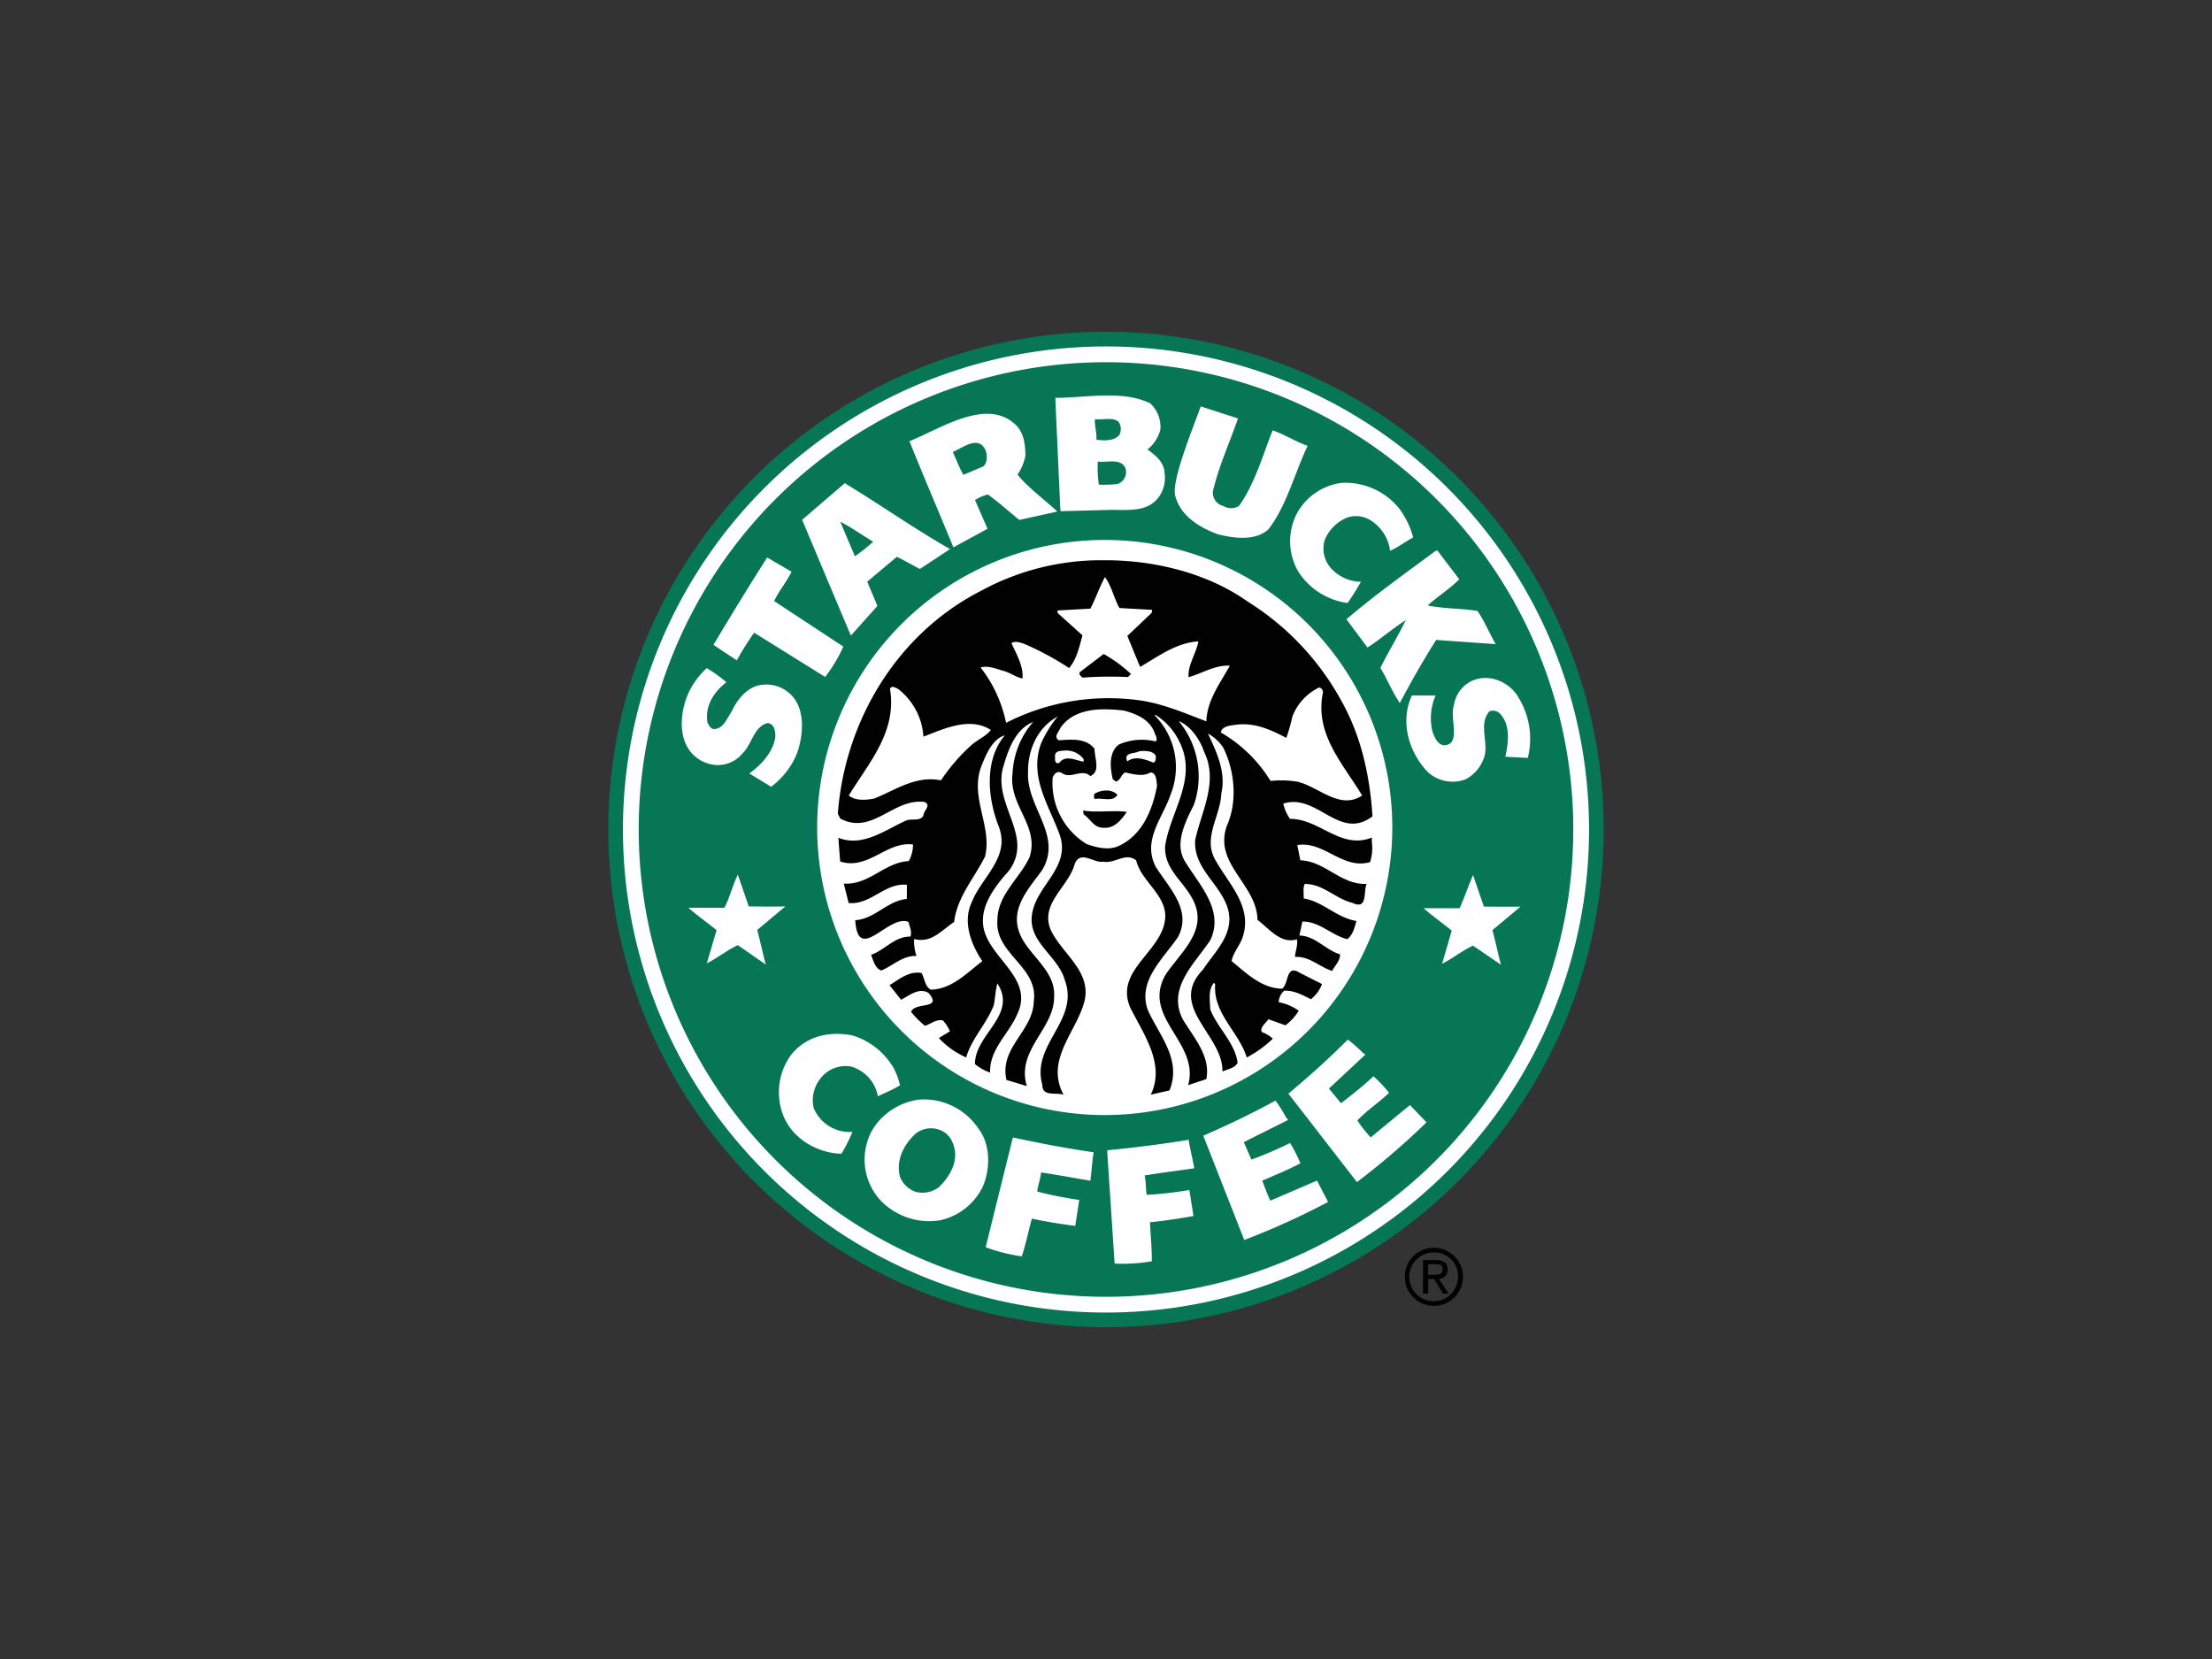 <svg id="Layer_1" data-name="Layer 1" xmlns="http://www.w3.org/2000/svg" viewBox="0 0 400 300"><rect x="0" y="0" width="400" height="300" fill="#333333" stroke="none"/><path id="R_mark" data-name="R mark" d="M259.37,225.63a5.26,5.26,0,1,1-5.34,5.24A5.25,5.25,0,0,1,259.37,225.63Zm0,.85a4.41,4.41,0,1,0,4.29,4.39A4.28,4.28,0,0,0,259.37,226.48Zm-1.12,7.44h-.93v-6.06h2.32c1.44,0,2.15.53,2.15,1.72a1.58,1.58,0,0,1-1.58,1.67l1.72,2.67h-1l-1.61-2.64h-1.05v2.64Zm0-3.4h1.11c1.13,0,1.5-.33,1.5-1s-.28-.91-1.35-.91h-1.26v1.9Z" fill="#010101"/><path id="green_b" data-name="green b" d="M110,150a90,90,0,1,1,90,90,90,90,0,0,1-90-90" fill="#067655"/><path id="white_b" data-name="white b" d="M112.65,150A87.35,87.35,0,1,1,200,237.35,87.34,87.34,0,0,1,112.65,150" fill="#fff"/><path id="mid" d="M115.5,150A84.5,84.5,0,1,1,200,234.5,84.5,84.5,0,0,1,115.5,150" fill="#067655"/><path id="STARBUCKS" d="M223.87,75.67c-1.5,4.33-3.47,8.61-4.54,13.18a2.47,2.47,0,0,0,1.87,2.64,2.72,2.72,0,0,0,2.85,0c2.89-4.06,4.26-9.11,6.08-13.67,2.3.81,4.09,2,6.33,2.8-2.38,5-3.85,11-7.14,15.15-2.38,2.08-6.14,1.57-9,.87-3.25-1.16-6.8-3.25-7.78-6.91-.77-2.5,2.7-11.1,4.6-16.24l6.73,2.18M184,85.82a8.87,8.87,0,0,0,1.42-3.41c0-1.86-.22-3.91-1.53-5.37-5.2-5.36-13.61.4-19.43,2.74,2.3,5.8,5.41,13,7.94,19.2l6.18-3.36-2.27-5.2a8.15,8.15,0,0,1,2.31-1c2,1.39,3.36,2.72,5.71,4.6l6.58-1.45.27-.09C188.92,90.38,185.7,88,184,85.82Zm-6.18-1.48-3.62,1.53c-.9-1.66-1.28-2.8-1.91-4.15,1.69-.62,4.57-3.14,5.93-.33C178.55,82.3,178.57,83.79,177.79,84.34Zm32.77,1c-.22-1.9-1.65-3-3.08-4.06a7,7,0,0,0,2.31-3.51A5.77,5.77,0,0,0,208,72.94c-5-2.45-11.55-1-17.15-1l0,.42.87,19.31.06.77,8.5-.22c3.22-.11,6.77.55,9-2A5.91,5.91,0,0,0,210.56,85.34ZM198,75.8c1.24.18,3.4-.45,4.32.54a2.35,2.35,0,0,1,.1,2.31c-.94,1.1-2.7,1.06-4.16.87C198.37,78.28,197.92,77.07,198,75.8Zm4,11.74a23.77,23.77,0,0,1-3.29.1,20.75,20.75,0,0,1-.19-4.17c1.68.22,4.21-.69,5,1.21A2.26,2.26,0,0,1,202,87.54Zm50.91,4.28a14.88,14.88,0,0,1,2.63,5.37c-1.53.83-2.7,1.76-4.17,2.42a7.62,7.62,0,0,0-3.84-5.71,5,5,0,0,0-3.84-.33,7.37,7.37,0,0,0-4.17,4.17,5.35,5.35,0,0,0,1.1,4.94,7.45,7.45,0,0,0,5.48,2.52,44.93,44.93,0,0,1-2.41,3.84,12.58,12.58,0,0,1-9-5.81,11,11,0,0,1-.32-10.1,10.79,10.79,0,0,1,8.22-5.81,12.52,12.52,0,0,1,10.32,4.5m-99.52-4.06-.62-.39L145.05,94l8.45,20.08.38.84,4.78-5.34c-.59-1.46-1.29-3.07-1.84-4.39l5.35-4.5c1.31.61,2.36,1.25,4.17,2.2l4.82-3.18.64-.42C165.67,95.81,159.44,91.45,153.39,87.76Zm1.21,12.83c-.88-2.08-1.72-4-2.64-6.25,2.1,1.11,3.95,2.41,5.93,3.62A30.57,30.57,0,0,1,154.6,100.59Zm109.28,4.17c-1.68,1.68-3.91,3.11-5.71,4.72,2.86.62,6.08.51,9,1,1.32,1.9,2,3.73,3.3,6l-10.76-.76c-2.37,3.73-4.53,7.53-6.58,11.41-1.28-1.87-2.27-4.28-3.51-6.36,1.39-2.82,3.2-5.8,4.59-8.62-2.39,1.48-4.5,3.4-6.93,4.94l-3.8-5.11c5.12-4.38,10.64-8.3,16-12.28l.44-.16,3.95,5.2m-120.73-1.35c-1,2-2.25,3.38-3.15,5.3l12.51,8.23a26.7,26.7,0,0,1-3.29,5.49l-12.84-8a53,53,0,0,0-3.13,5c-1.68-1.12-2.87-1.85-4.22-2.82,3.18-5.3,6.2-10.28,9.71-15.78l4.41,2.58m-11.82,20c-2.27,1.76-3.87,4.32-3.4,7.25.26.44.51,1.09,1.1,1.2,1.83,0,2.45-2,3.29-3.18,1-2.19,2.89-4.57,5.49-4.82a6.25,6.25,0,0,1,5.6,2.19c2.23,2.67,1.82,7,.76,10.1a14.09,14.09,0,0,1-4.72,6.14l-3.95-2.41c2.16-1.5,4.43-4,4.72-6.7,0-1-.21-2.3-1.43-2.41-2.52.73-2.77,3.76-4.49,5.48a5.83,5.83,0,0,1-5.05,2.09,6.49,6.49,0,0,1-4.72-2.86c-2.16-3.29-1.1-8.12.22-10.64a13.9,13.9,0,0,1,3.07-4,25.68,25.68,0,0,1,3.51,2.52m143.31,2.86a14.2,14.2,0,0,1,1.64,10.86l-4.06-.22c.55-2.45.95-5.52-.77-7.57a1.84,1.84,0,0,0-2.08-.66c-2.23,2.49.19,6.08-1.2,8.89a6.89,6.89,0,0,1-3.08,3.4,6.64,6.64,0,0,1-6.91-1.31c-3.44-3.59-5.05-9.15-2.85-13.83h4.28a10.37,10.37,0,0,0-.55,6.59c.36.91.8,2.08,1.87,2.41,3.51.13,1.13-4.9,2-7.24A5.8,5.8,0,0,1,266,123.2c3.29-1.61,7.13.21,8.67,3.07" fill="#fff"/><path id="COFFEE" d="M161.4,192.76a13.31,13.31,0,0,1,1.35,3.49c-1.17.74-2.65,1.34-4,2a6.89,6.89,0,0,0-4.82-5.38,5.71,5.71,0,0,0-5.6,2.2,6.32,6.32,0,0,0-1.2,5.26,7,7,0,0,0,6.25,4.36l.77,0a29,29,0,0,1-2,3.95c-4.43-.15-8.89-2.74-10.54-7a11.51,11.51,0,0,1,1.43-10.87c2.7-3.43,7-4.38,11.19-3.51a13,13,0,0,1,7.13,5.49m85.25-2.3.28.27-6.58,6.13,2.19,2.65c1.86-1.46,3.88-3,5.87-4.88a24,24,0,0,1,2.82,3c-2,1.88-4,3.16-5.74,5a25.83,25.83,0,0,0,2.41,3.06l7.1-5.85,3,3.12a134.6,134.6,0,0,1-12.58,10.81l-12.4-16c3.95-3.3,7.28-6.29,10.75-9.77a25.36,25.36,0,0,1,2.85,2.53M176.87,204a11.86,11.86,0,0,0-10.64-5.16c-4.21.51-8.31,3.58-9.44,7.79a10.87,10.87,0,0,0,2.63,10.64,12.21,12.21,0,0,0,10.54,3.4,11.21,11.21,0,0,0,7.78-6.14C179.14,211.23,179.1,206.81,176.87,204Zm-6.8,10.42a4.79,4.79,0,0,1-4.64,1.05,4.86,4.86,0,0,1-2.66-2.59c-.8-2.92.53-5.66,2.58-7.68a4.42,4.42,0,0,1,4.6-.87,3.94,3.94,0,0,1,2.31,2.3C173.5,209.48,172.08,212.33,170.07,214.38Zm45.86-3.15c-3.07.44-6,.81-8.94,1.29.29,1.44.16,2.41.38,3.51a69.12,69.12,0,0,0,7.7-.88l.75,4.7c-2.5.45-5.23.87-7.86,1.13.07,2.12.35,4.72.32,7.06a31.35,31.35,0,0,1-6.72.42l-1.32-20V208c5-.48,10-1.12,14.71-1.89.21,1.5.67,3.23,1,5.08m16.78-9,.19.34-8,4,1.37,3.16a69.59,69.59,0,0,0,7-3,25.16,25.16,0,0,1,1.86,3.67c-2.21,1.18-4.49,2.09-6.9,3.15.45,1.08.67,1.87,1.46,3.61l8.45-3.63,2,3.86A136.42,136.42,0,0,1,225,224.23l-7.41-18.86c4.72-2.05,8.76-4,13.06-6.35a24.21,24.21,0,0,1,2,3.22m-35.48,11.27c-3.06-.52-6-1.06-8.91-1.5-.17,1.46-.58,2.35-.7,3.46a67.58,67.58,0,0,0,7.6,1.51l-.72,4.7c-2.52-.32-5.25-.76-7.84-1.31-.57,2-1.09,4.6-1.83,6.82a31.27,31.27,0,0,1-6.53-1.65l4.82-19.45.12-.4c4.86,1.05,9.85,2,14.59,2.68-.26,1.48-.36,3.28-.6,5.14" fill="#fff"/><path id="star" d="M135.39,163.91c2.22,0,4.35.07,6.63,0l-5.09,4.25c.49,1.79.91,3.85,1.54,6.26l-5.05-3.51c-2.12,1-3.4,2.16-5.6,3.29l1.76-6c-1.67-1.36-3.53-2.66-5.11-4.05,2.3,0,4.31,0,6.53,0,1-1.92,1.49-4.12,2.42-6l2,5.83" fill="#fff"/><path id="star-2" data-name="star" d="M268.34,163.94c2.21,0,4.18.05,6.62,0l-5.08,4.26c.49,1.78.91,3.85,1.53,6.25L266.36,171c-2.12,1-3.4,2.15-5.59,3.29l1.75-6c-1.66-1.37-3.53-2.67-5.1-4.06,2.3,0,4.31,0,6.53,0,.89-2,1.53-3.91,2.42-6l2,5.82" fill="#fff"/><path id="inner" d="M147.77,149.64a52,52,0,1,1,52,52,52,52,0,0,1-52-52" fill="#fff"/><path id="inner_artwork" data-name="inner artwork" d="M199.58,118.26a25.85,25.85,0,0,1,4.94,3.62l-.55.55a68.1,68.1,0,0,0-8.23.11c-.29-.29-.87-.73-.33-1.1Zm48.5,34.07a8.26,8.26,0,0,1-.33,3.57c-5,1.42-8.3-3.88-13.16-3.08l.55,2.75c4.5.15,7.3,4.46,12,4.27-.66,1.32.3,4.8-2.63,3.41-3-.73-5.23-3.41-8.56-3.41-.4.74-.14,1.76-.21,2.63,3.51.55,6,3.52,9.54,4.07-.33,1.21-.66,2.56-1.65,3.29-2.85-.69-5.08-3.26-8.12-3.18l-.54,2.52c2.89.07,4.75,2.63,7.35,3.4.07,1.06-.88,2-1.43,3-2.3-.7-4.06-2.68-6.7-2.53,0-1,.56-2.12.33-3.18-2.95.88-4.94-1.87-7.13-3.52-.06-5.39-5.74-8.93-6-14a7.47,7.47,0,0,1,.56-3.24c1.86-4.31,1.28-9.91-.77-13.94a7.8,7.8,0,0,0-2.75-2.51c1.5,3.18,3.33,6.94,2.42,10.85-.11,3-1.89,5.93-1.91,8.84a6.12,6.12,0,0,0,.81,3.13c2.38,4.28,6.66,8.34,5.05,13.71-.44,1.65-1.76,2.93-2.09,4.61,2.79,2.3,5.42,4.9,9.11,5,1.32-.84.59-4.56,3.29-2.84l3.95,2a6.29,6.29,0,0,1-2,2.74c-1.5-.73-3-1.61-4.83-1.54a2.9,2.9,0,0,0-1,2.09,8.64,8.64,0,0,1,3.62,1.54,9.23,9.23,0,0,1-2.41,2.63l-3.07-1.1c-.51.73-1.58,1.5-1.2,2.31a6.19,6.19,0,0,1,2,1.21,20.54,20.54,0,0,1-4.72,3.39c-1.42-4.64-6.11-7.9-5.71-13.27l-.21-.22c-1.1,1.24-.74,3.22-.67,4.82,1.32,3.37,4.47,6,4.94,9.66-.55.95-1.79,1.14-2.74,1.54.11-6.66-10-11.7-3.51-18.43,2.16-3.3,5.77-6.44,4.49-11-1.31-4.38-6-7.1-5.93-12V152c1.06-5.12,4.28-10.58,1.65-16-.74-2.2-2.38-4.69-4.61-5.6a15.65,15.65,0,0,1,2.74,15.14c-1,2-2.28,4.47-2.41,6.86h0a5.74,5.74,0,0,0,1,3.68c2.52,4.09,6.91,8.59,4.38,13.94-2.85,4.27-7.82,8.62-5,14.26,2,3.36,5.12,6.72,4.28,10.86l-3.29,1.09c2.19-7.71-8.56-12.25-4.06-20,2.78-4.14,7.75-8,4.94-13.5-1.69-3.4-5.16-5.41-5.05-9.66l.12-.71c1.13-6,5.71-11.72,2.51-18.16a11.49,11.49,0,0,0-4.39-4.94l-.11.12a13.29,13.29,0,0,1,2.85,14.36c-.94,2.81-3,5.61-3.42,8.62a7.07,7.07,0,0,0,.79,4.44c2.38,3.77,6.55,7.76,4,12.63-2.74,4-7.32,7.93-5.49,13.15,2,4.58,6.21,8.93,3.95,14.6l-3.4.77c2.7-5.52-1.35-11-3.73-15.8-2.89-6.88,6.21-10.17,6.36-16.46,0-4-4.35-6.36-5.26-10.09-1.87-1.57-3.8.63-6,.22-1.64.33-4.17-2.27-5.16.55-1.17,4.13-6.51,7.17-4.16,12.07,2.23,4.35,7.6,7.53,5.81,13.17-1.61,5.26-6.92,10.27-3.62,16.34-1.36-.44-3.88.4-3.84-1.76-2.09-7.35,6.8-11.63,4.05-19-1.27-4.5-7.09-7-5.81-12.4.94-4.45,5.94-7.57,5.24-12.45a6.2,6.2,0,0,0-.3-1.26c-1.86-5.27-5.67-10.54-3.4-16.68a21.48,21.48,0,0,1,3-4.83c-3.62,1.94-5.45,6-5.37,10.21-.16,4.53,3.19,8.41,3.66,12.56a7.63,7.63,0,0,1-1.25,5.21c-2.38,3.22-5.48,6.62-4.06,10.86s6.69,6.88,6.37,11.85c0,5.89-6.88,9.56-4.94,16.14L182,195.28c-1.35-5.85,4.87-8.84,4.94-14.25.88-6.22-7.06-8.53-6.58-14.6,0-4.61,4-7.53,5.81-11.41a7.37,7.37,0,0,0,.37-2.69c-.22-4.29-4.08-7.64-3.44-12.46a15.24,15.24,0,0,1,3.73-9.32c-3.18,1.27-4.5,4.94-5.37,8-1.53,4.93,2.11,9.36,2.48,13.77a7.31,7.31,0,0,1-2.15,5.87c-2.64,3.11-5.31,7-3.41,11.2,2,4.6,8.35,8.18,5.6,13.93-1.5,3.62-5.08,6.36-4.94,10.64a9.31,9.31,0,0,1-2.74-1.54c0-5.44,7.75-8.85,4.06-14.59-.33,1.13-.4,2.67-.65,3.95-1.29,3.33-4,6-5,9.44a15.07,15.07,0,0,1-4.94-3.51l2-1.21a6,6,0,0,0-1.31-2c-1.28-.18-2.13.66-3.19,1a16.68,16.68,0,0,1-2.52-2.52c.66-1.87,5.78-.33,3.19-3.4-1.76-1.1-3.52.47-5,1.2l-2.09-2.63c1.8-1.09,3.58-2.63,5.81-2.19.55,1,.59,2.44,1.65,3,3.77-.08,6.44-2.93,9.32-5.16-2-3-3.65-7.13-1.86-10.75,1.43-3.63,5.17-6.69,5.34-10.7a7.31,7.31,0,0,0-.51-2.91c-2-5.08-2.67-11.95,1.1-16.46-2.05.56-3.26,3.11-4,5-2.27,5,.6,9.56.7,14.32a10.34,10.34,0,0,1-.27,2.58c-1.94,3.91-5.08,7.34-5.59,11.85-2.23,1.42-4.06,3.91-7.24,3.07a8.47,8.47,0,0,0,.43,3.07c-2.52-.1-4.24,1.76-6.36,2.63-1.13-.36-1.43-1.82-1.86-2.84,2.48-.84,4.27-3.34,7.13-3.3.33-.92-.19-1.76-.33-2.63-3.55-1.58-9.18,7.78-9.65-.33,3.54-.22,5.81-3.52,9.32-3.84L164,160c-4-.41-6.55,3.69-10.54,3.29l-.88-3.51c4.61.29,7.36-3.84,11.75-4.07a6.08,6.08,0,0,0,.77-3c-4.8-.62-8.08,4.69-13.17,3.08,0,0-.17-2.21-.27-3.46h0c0-.49-.07-.83-.07-.83,4.53,1.76,8.52-1.49,12.4-3.18,1-.29,2.52.22,3-.88,0-.84,1.49-1.82.21-2.41-5.67-.77-9.43,6.07-15.25,3l-.44-.88c1.21-16.53,10.53-32.51,26-40.37a45.41,45.41,0,0,1,21.9-5.47c9.47-.08,19.05,2.41,26.17,7.45A48.76,48.76,0,0,1,242.71,127c3.43,6.22,5,13.2,5.48,20.62-6,4.54-10-4.27-16.13-2.3a7.61,7.61,0,0,0,1.21,2.75c5.41,0,9.14,5.63,14.81,3.39ZM179.17,132c-3.81-2.48-8.63-.14-12.18,1.21a11.89,11.89,0,0,0-4.5-8.56,3.06,3.06,0,0,0-1-.44.58.58,0,0,0-.55.33c1.28,7.86-3.83,13.35-7.45,19.31,1.2,1,3.14.84,4.6.55,3.84-1.53,7.5-4.21,12.07-3.29a33.76,33.76,0,0,1,5.49-6.36C176.8,133.73,178.36,133.11,179.17,132Zm11.63,4.94c-.07.47,0,1.32.77,1,1.13-1.57,3.14-.33,4.39-.22v-.44a3.94,3.94,0,0,0-3.51-1.55,5.48,5.48,0,0,0-1,.13A.85.85,0,0,0,190.8,136.91Zm17.88-4.71c-1-2.27-3.36-3.19-5.48-3.74a30.51,30.51,0,0,0-3.2-.22c-.2,0-.4,0-.6,0-3,.06-5.86.83-7.61,3.3-.25.69-1.36,1.67-.33,2.3,2.3-.15,4.93-.44,6.47,1.54,0,1.76,1.13,4.09-.77,4.93-1.57-1.45-3.44.63-5.15-.55-.81-.47-1.32.08-1.65.78a12.9,12.9,0,0,0,6.14,12.06c1.72.62,4,1.21,5.83.33,4.31-2,6.1-6.62,6.9-10.86-.1-.81-.07-2.38-1.2-2.42-1.28.81-3.14.33-4.5,0-.8.26-.84,1.43-1.75,1.66l-.56-.45c-.47-2-.77-4.86,1.1-6.25a10.32,10.32,0,0,1,6.7-.55C209.42,133.37,208.8,132.82,208.68,132.2Zm-2.2,3.6-.43,0c-.76.51-3,.14-2.19,1.86,1.39-1.1,3.33-.33,4.72.22.51-.25.4-.77.44-1.21C208.57,135.86,207.5,135.78,206.48,135.8Zm15.93-15.46c-2.71-.14-5,1.39-7.47,2.09-.21-2.12,1.4-4.35,1.76-6.48-4,.26-7.2,2.68-10.53,4.62l-2.31-5.6,4.39-4.17.11-.55-5.93-.33c-1-1.79-1.42-4-2.63-5.59-1,1.86-1.65,3.84-2.63,5.7l-5.93.33v.44l4.5,4.06c-.55,2.08-1.06,4.35-2.41,5.92a52.53,52.53,0,0,0-8.12-4.38c-.69-.23-1.68-.59-2.31-.12.92,2,2.2,4.18,2,6.38-1.21-.23-2.16-1-3.29-1.33-1.36-.37-3-1.09-4.28-.65a24.14,24.14,0,0,1,4.6,10,40.71,40.71,0,0,1,24.59-4c4.13.66,7.93,2.34,11.63,3.73C218.27,126.57,220.72,123.45,222.41,120.34Zm12.5,21.07c3.73,1,7.47,5.05,11.41,2.41-3.43-5.7-8.55-11-7.13-18.43a.86.86,0,0,0-.65-1.1,9.65,9.65,0,0,0-4.84,5.27,32,32,0,0,1-1.09,3.84c-2.67-1.39-5.52-2.74-8.78-2.41-1.17.15-2.85.22-3.07,1.43a25.62,25.62,0,0,1,9,8.77A17.94,17.94,0,0,1,234.91,141.41Zm-39.06,5.16.11.66c1.42,1,1.86,2.56,3.84,2.42,1.76.1,3.07-1.54,3.95-2.86C201.37,146.46,198.48,147,195.85,146.57Zm2-3c.07.29-.19.73.21.88,1.17-.26,3.29.62,4-.77a2.65,2.65,0,0,0-2-.75A3.87,3.87,0,0,0,197.83,143.61Z" fill="#010101"/></svg>